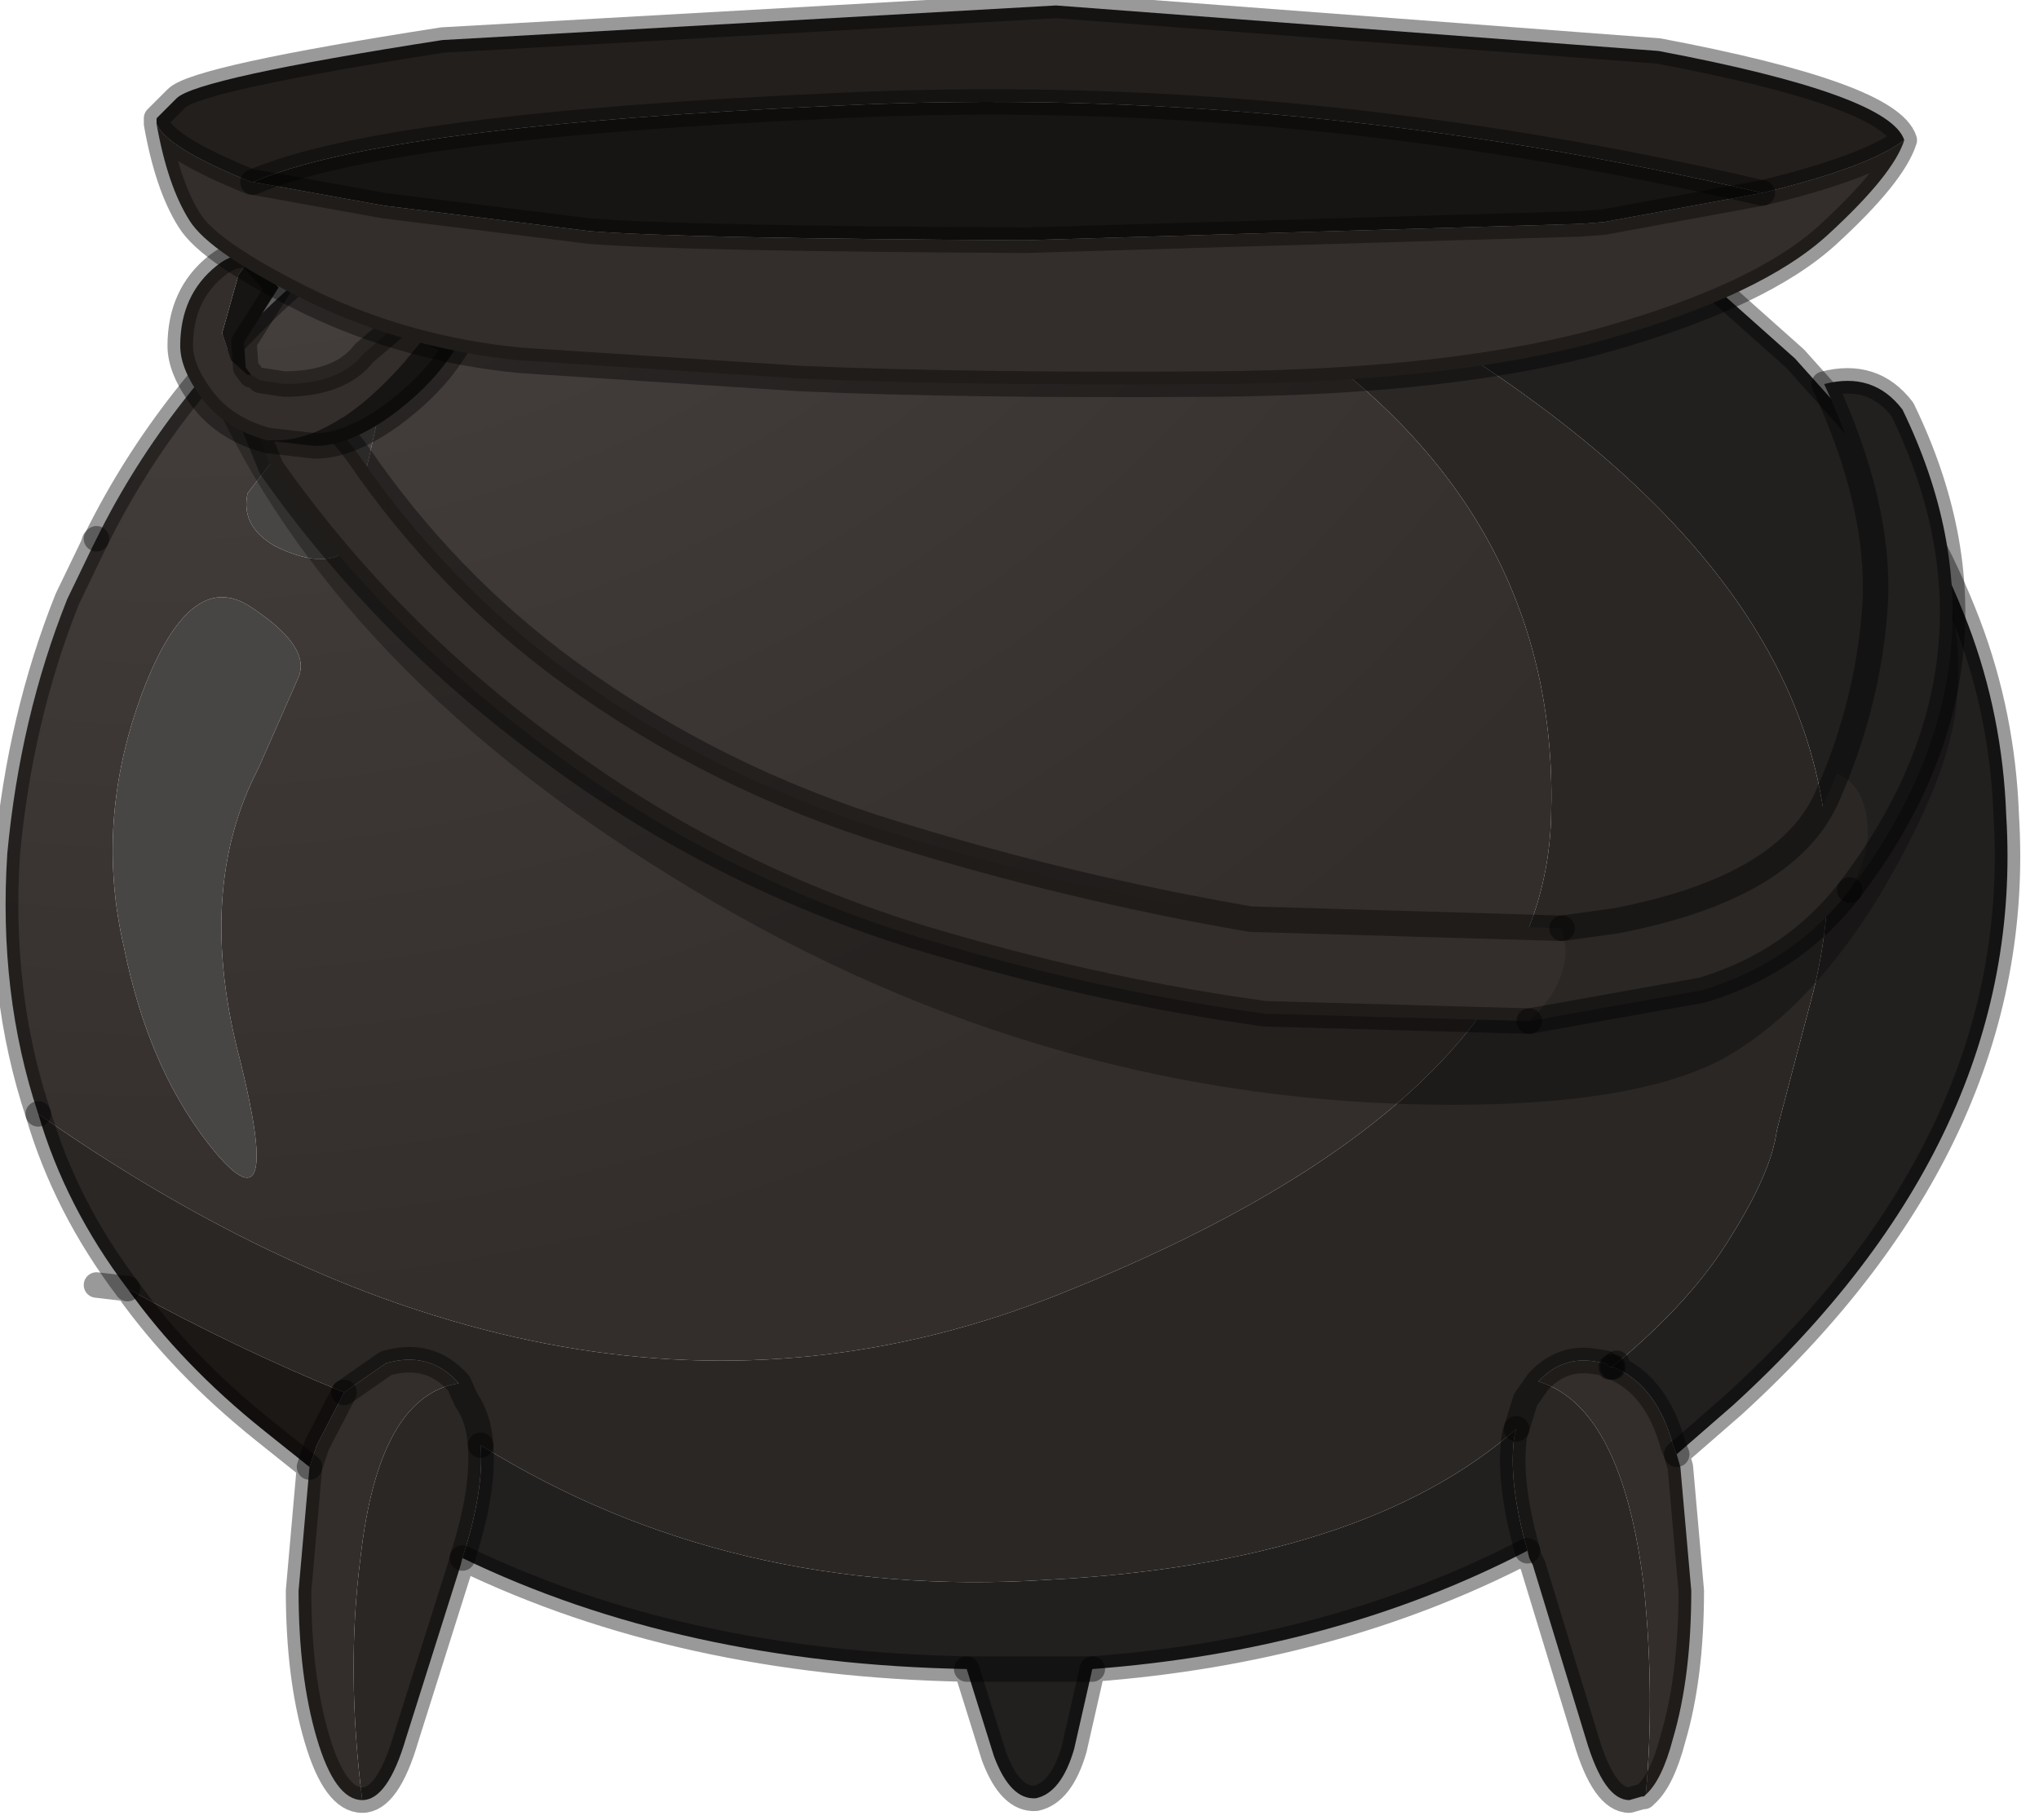 <?xml version="1.0" encoding="utf-8"?>
<svg version="1.1" id="Layer_1"
xmlns="http://www.w3.org/2000/svg"
xmlns:xlink="http://www.w3.org/1999/xlink"
width="56px" height="50px"
xml:space="preserve">
<g id="PathID_554" transform="matrix(1, 0, 0, 1, 27.6, 48.85)">
<path style="fill:#22201F;fill-opacity:1" d="M18.35 -9.15Q17.9 -10.8 16.7 -11.3L16.8 -11.4Q18.9 -13.15 19.95 -14.9Q21.05 -16.65 21.2 -17.8L22.2 -21.6Q24.7 -31.7 11.8 -39.65L13.6 -40L17.2 -40.8L18.25 -41.15L18.95 -41.45L21.7 -39L23 -37.55L23.35 -37.15L23.55 -36.95Q25.4 -34.45 26.45 -31.7Q27.4 -29.2 27.5 -26.45Q28.05 -17.6 20 -10.25L18.45 -8.9L18.35 -9.15M-14.4 -9.15Q-7.55 -4.9 1.15 -5.45Q9.85 -5.9 14.05 -9.6L14 -9.45Q13.8 -8.2 14.35 -6.25Q9.05 -3.5 2.4 -3L1.9 -0.8Q1.55 0.4 0.85 0.55Q0.15 0.6 -0.3 -0.6L-1.05 -3Q-8.9 -3.15 -14.9 -6.05Q-14.3 -7.9 -14.4 -9.15M16.65 -11.3L16.8 -11.4L16.7 -11.3L16.65 -11.3M-1.05 -3L-0.3 -3L2.4 -3L-0.3 -3L-1.05 -3" />
<path style="fill:#2A2725;fill-opacity:1" d="M17.55 -5.25Q17.85 -2.3 17.6 0.45L17.55 0.5L17.5 0.5L17.15 0.6Q16.45 0.6 15.95 -1.1L14.5 -5.85L14.4 -6.05L14.35 -6.25Q13.8 -8.2 14 -9.45L14.05 -9.6L14.3 -10.4L14.65 -10.9M-15 -10.85L-14.8 -10.4Q-14.45 -9.9 -14.4 -9.15Q-14.3 -7.9 -14.9 -6.05L-14.95 -5.85L-16.45 -1.1Q-16.95 0.6 -17.65 0.6Q-18.1 -2.95 -17.7 -6.05Q-17.2 -10.5 -15 -10.85M16.65 -11.3L16.6 -11.3L16.5 -11.4L16.2 -11.45Q15.3 -11.6 14.65 -10.9Q16.95 -10.2 17.55 -5.25L14.3 -10.4L14.05 -9.6Q9.85 -5.9 1.15 -5.45Q-7.55 -4.9 -14.4 -9.15Q-14.45 -9.9 -14.8 -10.4L-15 -10.85Q-15.8 -11.75 -17 -11.4L-18.15 -10.6Q-21.1 -11.8 -24.1 -13.45Q-25.8 -15.7 -26.55 -18.25Q-11.85 -7.95 1.5 -13.3Q14.8 -18.6 15 -26.4Q15.25 -34.2 8.65 -39.15L11.05 -39.5L11.2 -39.55L11.8 -39.65Q24.7 -31.7 22.2 -21.6L21.2 -17.8Q21.05 -16.65 19.95 -14.9Q18.9 -13.15 16.8 -11.4L16.65 -11.3" />
<radialGradient
id="RadialGradID_226" gradientUnits="userSpaceOnUse" gradientTransform="matrix(0.062, 0, 0, 0.062, -22.8, -63.55)" spreadMethod ="pad" cx="0" cy="0" r="819.2" fx="0" fy="0" >
<stop  offset="0.129"  style="stop-color:#4D4846;stop-opacity:1" />
<stop  offset="1"  style="stop-color:#332E2B;stop-opacity:1" />
</radialGradient>
<path style="fill:url(#RadialGradID_226) " d="M-24.95 -34.05Q-22.95 -38.1 -19.25 -41.3L-19.15 -41.35L-18.5 -41.15L-17.3 -40.65L-14.05 -39.85L-6.6 -38.8Q-0.25 -38.15 5.85 -38.8L7.3 -39L7.8 -39.05L8.1 -39.1L8.65 -39.15Q15.25 -34.2 15 -26.4Q14.8 -18.6 1.5 -13.3Q-11.85 -7.95 -26.55 -18.25Q-27.65 -21.55 -27.4 -25.4Q-27.05 -29.15 -25.75 -32.4L-25.05 -33.85L-24.95 -34.05M-19 -37.65L-20.8 -35.3Q-21 -34.4 -20.05 -33.85Q-19.05 -33.35 -18.4 -33.55Q-17.8 -33.8 -17.95 -34.4L-17.65 -35.5Q-16.75 -39.2 -17.1 -39.2L-19 -37.65M-23.7 -29.8Q-25 -26.3 -24.2 -22.85Q-23.5 -19.35 -21.65 -17.15Q-19.85 -15.05 -21 -19.7Q-22.25 -24.4 -20.5 -27.75L-19.4 -30.25Q-19.05 -31.1 -20.75 -32.2Q-22.4 -33.25 -23.7 -29.8" />
<path style="fill:#332E2B;fill-opacity:1" d="M17.55 -5.25Q16.95 -10.2 14.65 -10.9Q15.3 -11.6 16.2 -11.45L16.5 -11.4L16.6 -11.3L16.65 -11.3L16.7 -11.3Q17.9 -10.8 18.35 -9.15L18.45 -8.9L18.55 -8.55L18.85 -5.15Q18.85 -2.8 18.35 -1.1Q18.05 0.05 17.6 0.45Q17.85 -2.3 17.55 -5.25M-18.15 -10.6L-17 -11.4Q-15.8 -11.75 -15 -10.85Q-17.2 -10.5 -17.7 -6.05Q-18.1 -2.95 -17.65 0.6Q-18.4 0.6 -18.9 -1.1Q-19.4 -2.8 -19.4 -5.15L-19.1 -8.55L-18.9 -9.15L-18.15 -10.6" />
<path style="fill:#484644;fill-opacity:1" d="M-17.1 -39.2Q-16.75 -39.2 -17.65 -35.5L-17.95 -34.4Q-17.8 -33.8 -18.4 -33.55Q-19.05 -33.35 -20.05 -33.85Q-21 -34.4 -20.8 -35.3L-19 -37.65L-17.1 -39.2M-20.75 -32.2Q-19.05 -31.1 -19.4 -30.25L-20.5 -27.75Q-22.25 -24.4 -21 -19.7Q-19.85 -15.05 -21.65 -17.15Q-23.5 -19.35 -24.2 -22.85Q-25 -26.3 -23.7 -29.8Q-22.4 -33.25 -20.75 -32.2" />
<path style="fill:#1C1815;fill-opacity:1" d="M-18.9 -9.15L-19.1 -8.55L-20.35 -9.55Q-22.6 -11.35 -24.1 -13.45Q-21.1 -11.8 -18.15 -10.6L-18.9 -9.15" />
<path style="fill:none;stroke-width:0.7;stroke-linecap:round;stroke-linejoin:round;stroke-miterlimit:3;stroke:#000000;stroke-opacity:0.4" d="M18.95 -41.45L21.7 -39L23 -37.55L23.35 -37.15L23.55 -36.95Q25.4 -34.45 26.45 -31.7Q27.4 -29.2 27.5 -26.45Q28.05 -17.6 20 -10.25L18.45 -8.9L18.55 -8.55L18.85 -5.15Q18.85 -2.8 18.35 -1.1Q18.05 0.05 17.6 0.45L17.55 0.5L17.5 0.5L17.15 0.6Q16.45 0.6 15.95 -1.1L14.5 -5.85L14.4 -6.05L14.35 -6.25Q9.05 -3.5 2.4 -3L1.9 -0.8Q1.55 0.4 0.85 0.55Q0.15 0.6 -0.3 -0.6L-1.05 -3Q-8.9 -3.15 -14.9 -6.05L-14.95 -5.85L-16.45 -1.1Q-16.95 0.6 -17.65 0.6Q-18.4 0.6 -18.9 -1.1Q-19.4 -2.8 -19.4 -5.15L-19.1 -8.55L-20.35 -9.55Q-22.6 -11.35 -24.1 -13.45L-24.95 -13.55" />
<path style="fill:none;stroke-width:0.7;stroke-linecap:round;stroke-linejoin:round;stroke-miterlimit:3;stroke:#000000;stroke-opacity:0.4" d="M16.8 -11.4L16.7 -11.3Q17.9 -10.8 18.35 -9.15L18.45 -8.9" />
<path style="fill:none;stroke-width:0.7;stroke-linecap:round;stroke-linejoin:round;stroke-miterlimit:3;stroke:#000000;stroke-opacity:0.4" d="M-26.55 -18.25Q-25.8 -15.7 -24.1 -13.45" />
<path style="fill:none;stroke-width:0.7;stroke-linecap:round;stroke-linejoin:round;stroke-miterlimit:3;stroke:#000000;stroke-opacity:0.4" d="M-18.15 -10.6L-17 -11.4Q-15.8 -11.75 -15 -10.85L-14.8 -10.4Q-14.45 -9.9 -14.4 -9.15" />
<path style="fill:none;stroke-width:0.7;stroke-linecap:round;stroke-linejoin:round;stroke-miterlimit:3;stroke:#000000;stroke-opacity:0.4" d="M14.05 -9.6L14.3 -10.4L14.65 -10.9Q15.3 -11.6 16.2 -11.45L16.5 -11.4L16.6 -11.3L16.65 -11.3" />
<path style="fill:none;stroke-width:0.7;stroke-linecap:round;stroke-linejoin:round;stroke-miterlimit:3;stroke:#000000;stroke-opacity:0.4" d="M16.7 -11.3L16.65 -11.3" />
<path style="fill:none;stroke-width:0.7;stroke-linecap:round;stroke-linejoin:round;stroke-miterlimit:3;stroke:#000000;stroke-opacity:0.4" d="M14.05 -9.6L14 -9.45Q13.8 -8.2 14.35 -6.25" />
<path style="fill:none;stroke-width:0.7;stroke-linecap:round;stroke-linejoin:round;stroke-miterlimit:3;stroke:#000000;stroke-opacity:0.4" d="M-24.95 -34.05Q-22.95 -38.1 -19.25 -41.3L-19.15 -41.35" />
<path style="fill:none;stroke-width:0.7;stroke-linecap:round;stroke-linejoin:round;stroke-miterlimit:3;stroke:#000000;stroke-opacity:0.4" d="M-26.55 -18.25Q-27.65 -21.55 -27.4 -25.4Q-27.05 -29.15 -25.75 -32.4L-25.05 -33.85L-25 -34L-24.95 -34.05L-25.05 -33.85" />
<path style="fill:none;stroke-width:0.7;stroke-linecap:round;stroke-linejoin:round;stroke-miterlimit:3;stroke:#000000;stroke-opacity:0.4" d="M-19.1 -8.55L-18.9 -9.15L-18.15 -10.6" />
<path style="fill:none;stroke-width:0.7;stroke-linecap:round;stroke-linejoin:round;stroke-miterlimit:3;stroke:#000000;stroke-opacity:0.4" d="M-14.4 -9.15Q-14.3 -7.9 -14.9 -6.05" />
<path style="fill:none;stroke-width:0.7;stroke-linecap:round;stroke-linejoin:round;stroke-miterlimit:3;stroke:#000000;stroke-opacity:0.4" d="M2.4 -3L-0.3 -3L-1.05 -3" />
</g>
<g id="PathID_555" transform="matrix(1, 0, 0, 1, 27.6, 48.85)">
<path style="fill:#000000;fill-opacity:0.302" d="M26.1 -29.25Q25.8 -27.2 23.9 -24.05Q21.95 -20.95 19.6 -19.7Q17.2 -18.5 12.3 -18.5Q1.25 -18.5 -8.55 -24.4Q-18.4 -30.3 -21.9 -38.25Q-18.95 -37.25 -18.25 -37.35Q-17.9 -35 -15.9 -33.1Q-2.5 -20.25 15.45 -22.15Q22.65 -23.05 23.8 -29.35Q24.9 -35.7 25.65 -33.5Q26.4 -31.3 26.1 -29.25" />
</g>
<g id="PathID_556" transform="matrix(1, 0, 0, 1, 27.6, 48.85)">
<path style="fill:#22201F;fill-opacity:1" d="M23.9 -32.25Q24.05 -34.95 22.5 -38.3Q23.85 -38.65 24.65 -37.6Q28 -30.7 23.2 -24.4Q23.7 -25.25 23.7 -25.95Q23.7 -27.25 22.85 -27.6Q23.75 -29.9 23.9 -32.25" />
<path style="fill:#2A2725;fill-opacity:1" d="M19.15 -21.65L14.4 -20.8Q15.4 -21.7 15.4 -22.8L15.3 -23.35L16.75 -23.55Q21.5 -24.45 22.6 -27L22.85 -27.6Q23.7 -27.25 23.7 -25.95Q23.7 -25.25 23.2 -24.4Q21.65 -22.4 19.15 -21.65" />
<path style="fill:#332E2B;fill-opacity:1" d="M15.3 -23.35L15.4 -22.8Q15.4 -21.7 14.4 -20.8L7.15 -21Q2.8 -21.6 -1.5 -22.85Q-7.4 -24.5 -12.3 -28.1Q-16.95 -31.45 -20.15 -36L-20.6 -37.1Q-19.2 -38.4 -17.75 -36.35Q-15.35 -32.85 -12 -30.4Q-7.95 -27.45 -3.05 -25.95Q1.8 -24.45 6.75 -23.6L15.3 -23.35" />
<path style="fill:none;stroke-width:0.7;stroke-linecap:round;stroke-linejoin:round;stroke-miterlimit:3;stroke:#000000;stroke-opacity:0.4" d="M23.2 -24.4Q28 -30.7 24.65 -37.6Q23.85 -38.65 22.5 -38.3Q24.05 -34.95 23.9 -32.25Q23.75 -29.9 22.85 -27.6L22.6 -27Q21.5 -24.45 16.75 -23.55L15.3 -23.35" />
<path style="fill:none;stroke-width:0.7;stroke-linecap:round;stroke-linejoin:round;stroke-miterlimit:3;stroke:#000000;stroke-opacity:0.4" d="M14.4 -20.8L19.15 -21.65Q21.65 -22.4 23.2 -24.4" />
<path style="fill:none;stroke-width:0.7;stroke-linecap:round;stroke-linejoin:round;stroke-miterlimit:3;stroke:#000000;stroke-opacity:0.4" d="M14.4 -20.8L7.15 -21Q2.8 -21.6 -1.5 -22.85Q-7.4 -24.5 -12.3 -28.1Q-16.95 -31.45 -20.15 -36L-20.6 -37.1Q-19.2 -38.4 -17.75 -36.35Q-15.35 -32.85 -12 -30.4Q-7.95 -27.45 -3.05 -25.95Q1.8 -24.45 6.75 -23.6L15.3 -23.35" />
</g>
<g id="PathID_557" transform="matrix(1, 0, 0, 1, 27.6, 48.85)">
<path style="fill:#332E2B;fill-opacity:1" d="M-16.5 -38.9Q-18.4 -36.75 -20.05 -36.75L-20.25 -36.75Q-21.4 -37.05 -22.05 -37.9Q-22.65 -38.7 -22.65 -39.35Q-22.65 -40.75 -21.65 -41.55Q-21.15 -41.95 -20.7 -41.8L-21.05 -41.3L-21.5 -39.7L-21.25 -38.95L-20.8 -38.55L-20.7 -38.55L-20.45 -38.4L-19.8 -38.3Q-18.25 -38.3 -17.6 -39.15L-16.6 -40L-15.8 -39.75L-16.5 -38.9" />
<path style="fill:#171514;fill-opacity:1" d="M-15.8 -39.75L-15.05 -39.35Q-15.6 -38.4 -16.7 -37.55Q-17.95 -36.6 -18.95 -36.6L-20.25 -36.75L-20.05 -36.75Q-18.4 -36.75 -16.5 -38.9L-15.8 -39.75M-20.7 -41.8L-19.95 -40.95L-20.9 -39.45L-20.85 -38.75L-20.7 -38.55L-20.8 -38.55L-21.25 -38.95L-21.5 -39.7L-21.05 -41.3L-20.7 -41.8" />
<path style="fill:none;stroke-width:0.7;stroke-linecap:round;stroke-linejoin:round;stroke-miterlimit:3;stroke:#000000;stroke-opacity:0.4" d="M-20.45 -38.4L-19.8 -38.3Q-18.25 -38.3 -17.6 -39.15L-16.6 -40L-15.8 -39.75L-15.05 -39.35Q-15.6 -38.4 -16.7 -37.55Q-17.95 -36.6 -18.95 -36.6L-20.25 -36.75Q-21.4 -37.05 -22.05 -37.9Q-22.65 -38.7 -22.65 -39.35Q-22.65 -40.75 -21.65 -41.55Q-21.15 -41.95 -20.7 -41.8L-19.95 -40.95L-20.9 -39.45L-20.85 -38.75L-20.7 -38.55" />
</g>
<g id="PathID_558" transform="matrix(1, 0, 0, 1, 27.6, 48.85)">
<path style="fill:#332E2B;fill-opacity:1" d="M-20.7 -43.85L-20.65 -43.85L-17.05 -43.2L-11.4 -42.5Q-8.9 -42.3 0.55 -42.25L15.8 -42.7L16.45 -42.75L20.8 -43.55Q23.7 -44.25 24.7 -45Q24.4 -44.05 22.6 -42.4Q20.8 -40.75 16.6 -39.55Q12.4 -38.35 5.75 -38.3Q-1 -38.25 -5.6 -38.45L-13.3 -38.95Q-16.4 -39.25 -19.1 -40.55Q-21.85 -41.9 -22.4 -42.8Q-23 -43.75 -23.3 -45.45Q-23.05 -44.8 -20.7 -43.85" />
<path style="fill:#231F1D;fill-opacity:1" d="M-4.55 -45.95Q-17.05 -45.4 -20.65 -43.85L-20.7 -43.85Q-23.05 -44.8 -23.3 -45.45L-23.3 -45.6L-22.75 -46.15Q-22.2 -46.7 -15.45 -47.75L1.4 -48.7L17.95 -47.45Q24.3 -46.25 24.7 -45Q23.7 -44.25 20.8 -43.55Q7.9 -46.55 -4.55 -45.95" />
<path style="fill:#171514;fill-opacity:1" d="M20.8 -43.55L16.45 -42.75L15.8 -42.7L0.55 -42.25Q-8.9 -42.3 -11.4 -42.5L-17.05 -43.2L-20.65 -43.85Q-17.05 -45.4 -4.55 -45.95Q7.9 -46.55 20.8 -43.55" />
<path style="fill:none;stroke-width:0.7;stroke-linecap:round;stroke-linejoin:round;stroke-miterlimit:3;stroke:#000000;stroke-opacity:0.4" d="M24.7 -45Q24.4 -44.05 22.6 -42.4Q20.8 -40.75 16.6 -39.55Q12.4 -38.35 5.75 -38.3Q-1 -38.25 -5.6 -38.45L-13.3 -38.95Q-16.4 -39.25 -19.1 -40.55Q-21.85 -41.9 -22.4 -42.8Q-23 -43.75 -23.3 -45.45L-23.3 -45.6L-22.75 -46.15Q-22.2 -46.7 -15.45 -47.75L1.4 -48.7L17.95 -47.45Q24.3 -46.25 24.7 -45Q23.7 -44.25 20.8 -43.55L16.45 -42.75L15.8 -42.7L0.55 -42.25Q-8.9 -42.3 -11.4 -42.5L-17.05 -43.2L-20.65 -43.85L-20.7 -43.85Q-23.05 -44.8 -23.3 -45.45" />
<path style="fill:none;stroke-width:0.7;stroke-linecap:round;stroke-linejoin:round;stroke-miterlimit:3;stroke:#000000;stroke-opacity:0.4" d="M-20.65 -43.85Q-17.05 -45.4 -4.55 -45.95Q7.9 -46.55 20.8 -43.55" />
</g>
</svg>
